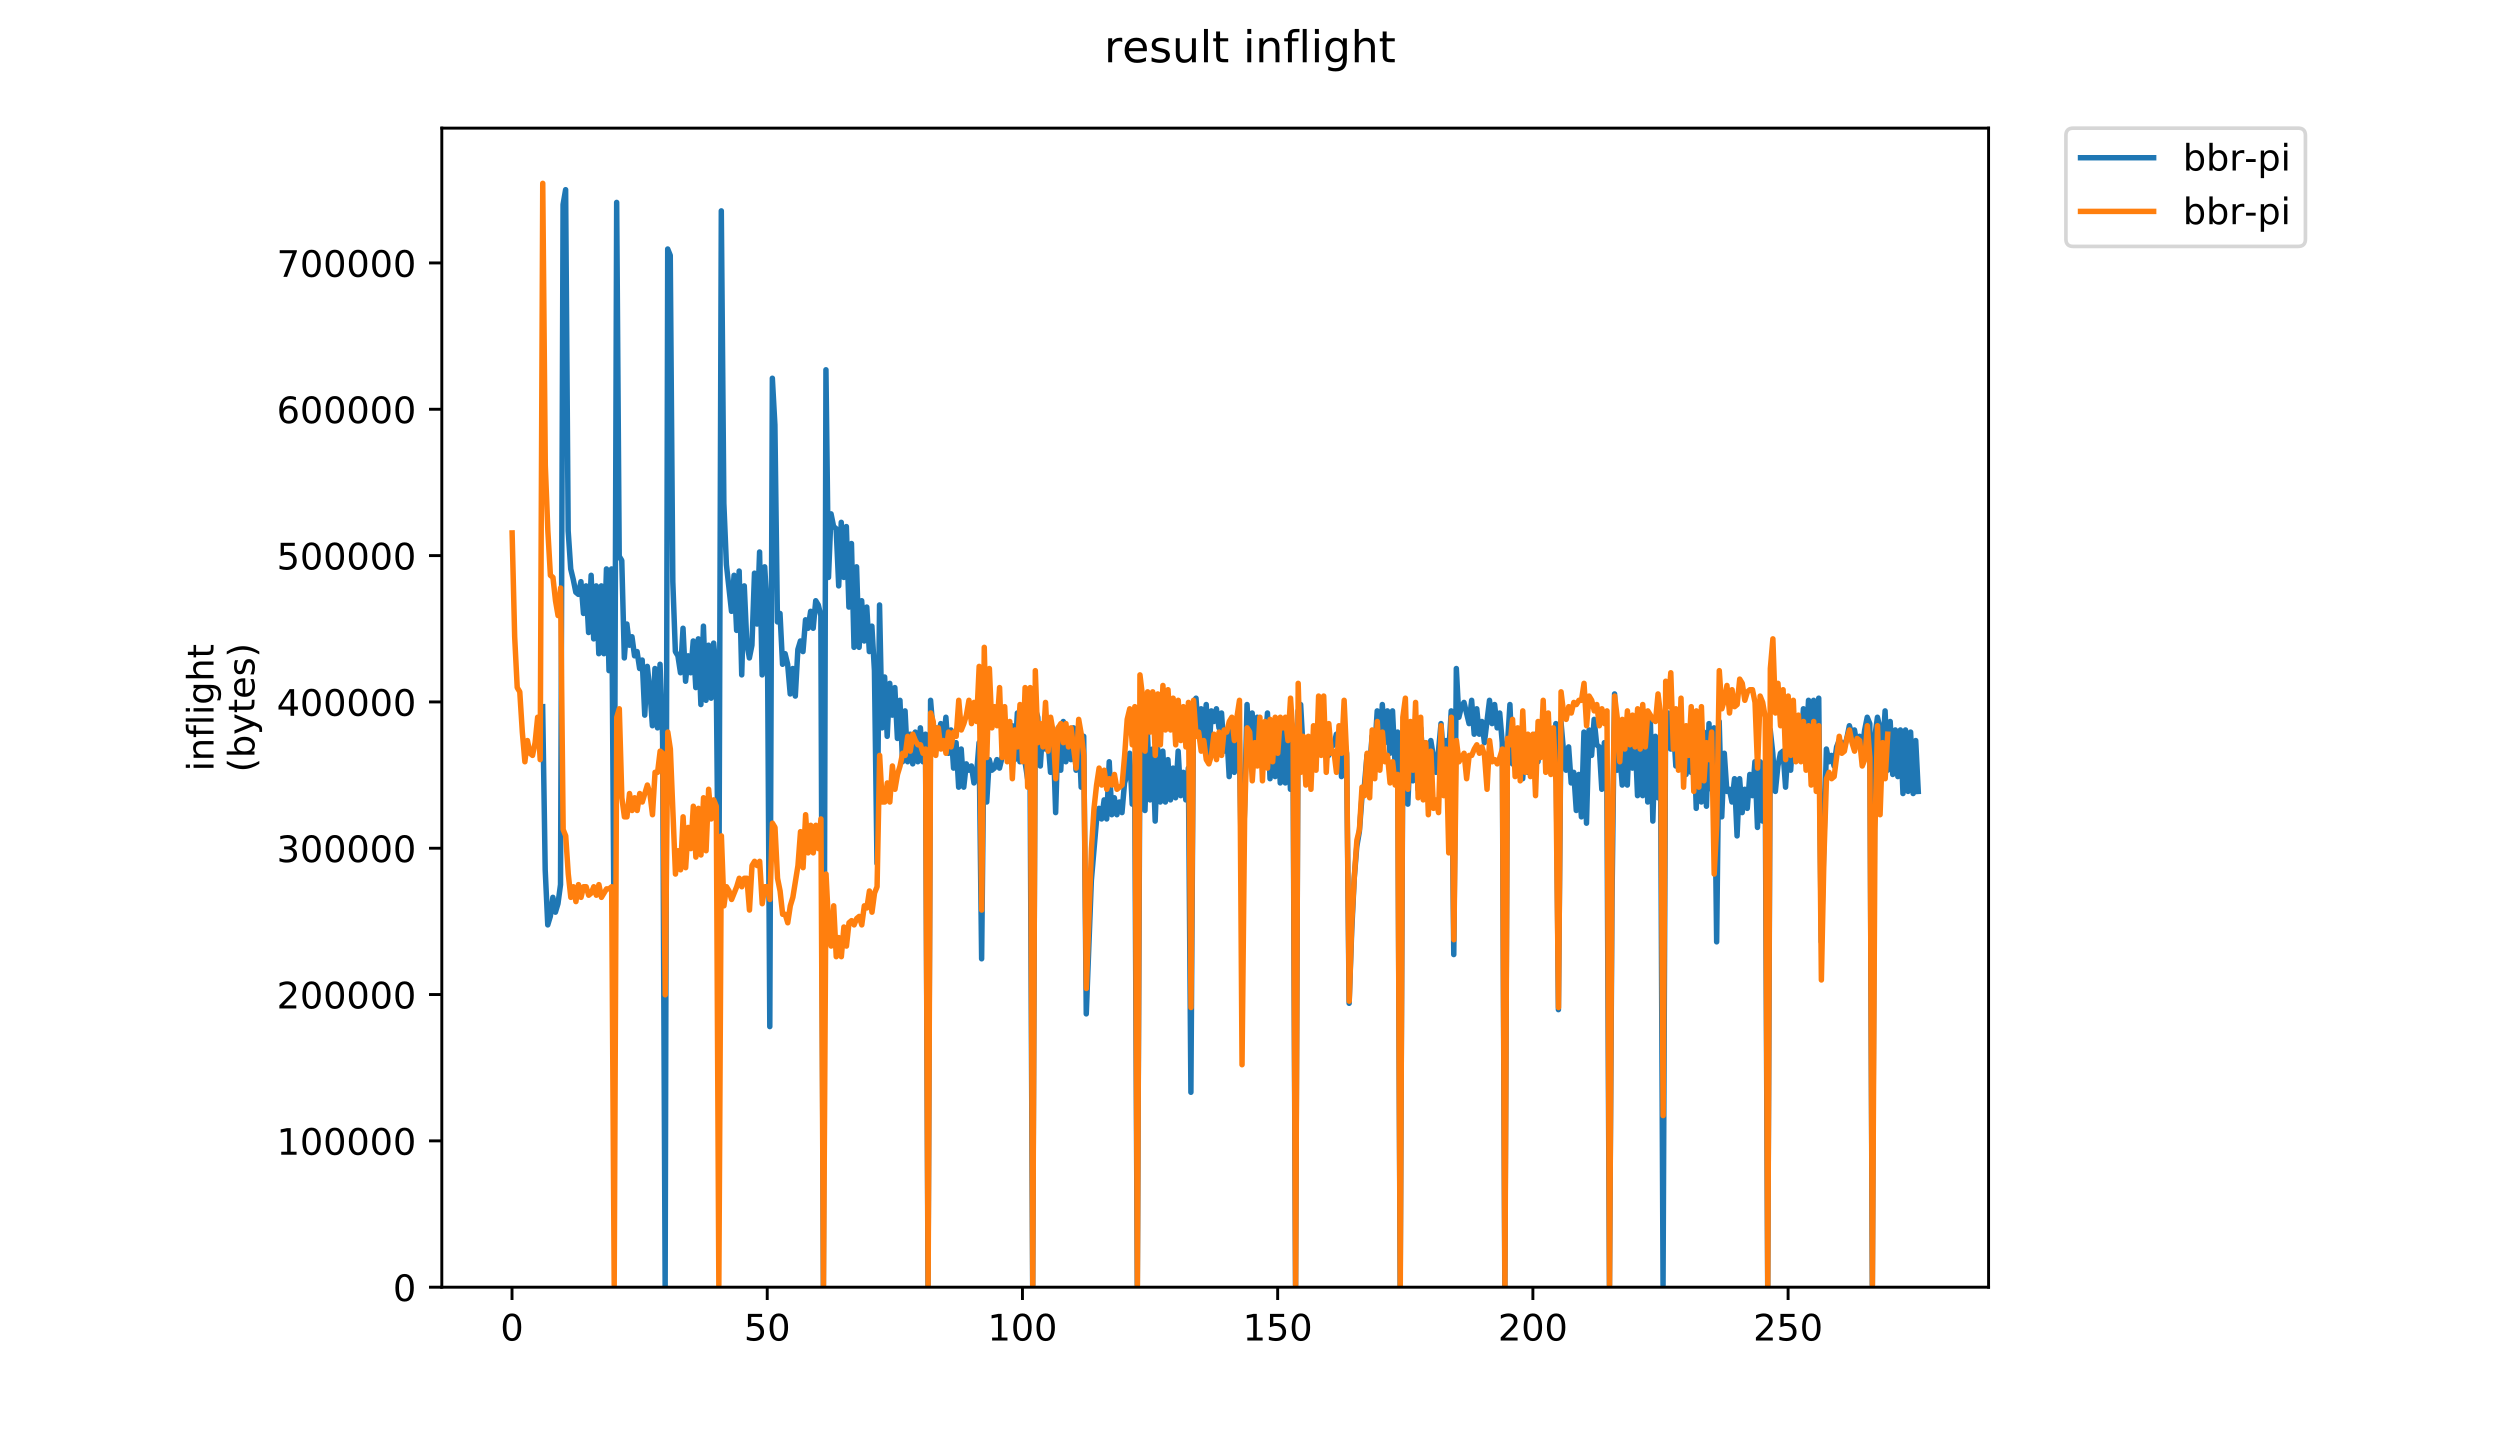 <?xml version="1.0" encoding="utf-8" standalone="no"?>
<!DOCTYPE svg PUBLIC "-//W3C//DTD SVG 1.1//EN"
  "http://www.w3.org/Graphics/SVG/1.1/DTD/svg11.dtd">
<!-- Created with matplotlib (https://matplotlib.org/) -->
<svg height="396pt" version="1.1" viewBox="0 0 684 396" width="684pt" xmlns="http://www.w3.org/2000/svg" xmlns:xlink="http://www.w3.org/1999/xlink">
 <defs>
  <style type="text/css">
*{stroke-linecap:butt;stroke-linejoin:round;}
  </style>
 </defs>
 <g id="figure_1">
  <g id="patch_1">
   <path d="M 0 396 
L 684 396 
L 684 0 
L 0 0 
z
" style="fill:#ffffff;"/>
  </g>
  <g id="axes_1">
   <g id="patch_2">
    <path d="M 120.879 352.174 
L 544.074 352.174 
L 544.074 35.062 
L 120.879 35.062 
z
" style="fill:#ffffff;"/>
   </g>
   <g id="matplotlib.axis_1">
    <g id="xtick_1">
     <g id="line2d_1">
      <defs>
       <path d="M 0 0 
L 0 3.5 
" id="m52112d527f" style="stroke:#000000;stroke-width:0.8;"/>
      </defs>
      <g>
       <use style="stroke:#000000;stroke-width:0.8;" x="140.088" xlink:href="#m52112d527f" y="352.174"/>
      </g>
     </g>
     <g id="text_1">
      <!-- 0 -->
      <defs>
       <path d="M 31.781 66.406 
Q 24.172 66.406 20.328 58.906 
Q 16.5 51.422 16.5 36.375 
Q 16.5 21.391 20.328 13.891 
Q 24.172 6.391 31.781 6.391 
Q 39.453 6.391 43.281 13.891 
Q 47.125 21.391 47.125 36.375 
Q 47.125 51.422 43.281 58.906 
Q 39.453 66.406 31.781 66.406 
z
M 31.781 74.219 
Q 44.047 74.219 50.516 64.516 
Q 56.984 54.828 56.984 36.375 
Q 56.984 17.969 50.516 8.266 
Q 44.047 -1.422 31.781 -1.422 
Q 19.531 -1.422 13.062 8.266 
Q 6.594 17.969 6.594 36.375 
Q 6.594 54.828 13.062 64.516 
Q 19.531 74.219 31.781 74.219 
z
" id="DejaVuSans-48"/>
      </defs>
      <g transform="translate(136.907 366.773)scale(0.1 -0.1)">
       <use xlink:href="#DejaVuSans-48"/>
      </g>
     </g>
    </g>
    <g id="xtick_2">
     <g id="line2d_2">
      <g>
       <use style="stroke:#000000;stroke-width:0.8;" x="209.915" xlink:href="#m52112d527f" y="352.174"/>
      </g>
     </g>
     <g id="text_2">
      <!-- 50 -->
      <defs>
       <path d="M 10.797 72.906 
L 49.516 72.906 
L 49.516 64.594 
L 19.828 64.594 
L 19.828 46.734 
Q 21.969 47.469 24.109 47.828 
Q 26.266 48.188 28.422 48.188 
Q 40.625 48.188 47.75 41.5 
Q 54.891 34.812 54.891 23.391 
Q 54.891 11.625 47.562 5.094 
Q 40.234 -1.422 26.906 -1.422 
Q 22.312 -1.422 17.547 -0.641 
Q 12.797 0.141 7.719 1.703 
L 7.719 11.625 
Q 12.109 9.234 16.797 8.062 
Q 21.484 6.891 26.703 6.891 
Q 35.156 6.891 40.078 11.328 
Q 45.016 15.766 45.016 23.391 
Q 45.016 31 40.078 35.438 
Q 35.156 39.891 26.703 39.891 
Q 22.75 39.891 18.812 39.016 
Q 14.891 38.141 10.797 36.281 
z
" id="DejaVuSans-53"/>
      </defs>
      <g transform="translate(203.553 366.773)scale(0.1 -0.1)">
       <use xlink:href="#DejaVuSans-53"/>
       <use x="63.623" xlink:href="#DejaVuSans-48"/>
      </g>
     </g>
    </g>
    <g id="xtick_3">
     <g id="line2d_3">
      <g>
       <use style="stroke:#000000;stroke-width:0.8;" x="279.743" xlink:href="#m52112d527f" y="352.174"/>
      </g>
     </g>
     <g id="text_3">
      <!-- 100 -->
      <defs>
       <path d="M 12.406 8.297 
L 28.516 8.297 
L 28.516 63.922 
L 10.984 60.406 
L 10.984 69.391 
L 28.422 72.906 
L 38.281 72.906 
L 38.281 8.297 
L 54.391 8.297 
L 54.391 0 
L 12.406 0 
z
" id="DejaVuSans-49"/>
      </defs>
      <g transform="translate(270.199 366.773)scale(0.1 -0.1)">
       <use xlink:href="#DejaVuSans-49"/>
       <use x="63.623" xlink:href="#DejaVuSans-48"/>
       <use x="127.246" xlink:href="#DejaVuSans-48"/>
      </g>
     </g>
    </g>
    <g id="xtick_4">
     <g id="line2d_4">
      <g>
       <use style="stroke:#000000;stroke-width:0.8;" x="349.57" xlink:href="#m52112d527f" y="352.174"/>
      </g>
     </g>
     <g id="text_4">
      <!-- 150 -->
      <g transform="translate(340.026 366.773)scale(0.1 -0.1)">
       <use xlink:href="#DejaVuSans-49"/>
       <use x="63.623" xlink:href="#DejaVuSans-53"/>
       <use x="127.246" xlink:href="#DejaVuSans-48"/>
      </g>
     </g>
    </g>
    <g id="xtick_5">
     <g id="line2d_5">
      <g>
       <use style="stroke:#000000;stroke-width:0.8;" x="419.397" xlink:href="#m52112d527f" y="352.174"/>
      </g>
     </g>
     <g id="text_5">
      <!-- 200 -->
      <defs>
       <path d="M 19.188 8.297 
L 53.609 8.297 
L 53.609 0 
L 7.328 0 
L 7.328 8.297 
Q 12.938 14.109 22.625 23.891 
Q 32.328 33.688 34.812 36.531 
Q 39.547 41.844 41.422 45.531 
Q 43.312 49.219 43.312 52.781 
Q 43.312 58.594 39.234 62.25 
Q 35.156 65.922 28.609 65.922 
Q 23.969 65.922 18.812 64.312 
Q 13.672 62.703 7.812 59.422 
L 7.812 69.391 
Q 13.766 71.781 18.938 73 
Q 24.125 74.219 28.422 74.219 
Q 39.75 74.219 46.484 68.547 
Q 53.219 62.891 53.219 53.422 
Q 53.219 48.922 51.531 44.891 
Q 49.859 40.875 45.406 35.406 
Q 44.188 33.984 37.641 27.219 
Q 31.109 20.453 19.188 8.297 
z
" id="DejaVuSans-50"/>
      </defs>
      <g transform="translate(409.853 366.773)scale(0.1 -0.1)">
       <use xlink:href="#DejaVuSans-50"/>
       <use x="63.623" xlink:href="#DejaVuSans-48"/>
       <use x="127.246" xlink:href="#DejaVuSans-48"/>
      </g>
     </g>
    </g>
    <g id="xtick_6">
     <g id="line2d_6">
      <g>
       <use style="stroke:#000000;stroke-width:0.8;" x="489.224" xlink:href="#m52112d527f" y="352.174"/>
      </g>
     </g>
     <g id="text_6">
      <!-- 250 -->
      <g transform="translate(479.681 366.773)scale(0.1 -0.1)">
       <use xlink:href="#DejaVuSans-50"/>
       <use x="63.623" xlink:href="#DejaVuSans-53"/>
       <use x="127.246" xlink:href="#DejaVuSans-48"/>
      </g>
     </g>
    </g>
   </g>
   <g id="matplotlib.axis_2">
    <g id="ytick_1">
     <g id="line2d_7">
      <defs>
       <path d="M 0 0 
L -3.5 0 
" id="m929100db5c" style="stroke:#000000;stroke-width:0.8;"/>
      </defs>
      <g>
       <use style="stroke:#000000;stroke-width:0.8;" x="120.879" xlink:href="#m929100db5c" y="352.174"/>
      </g>
     </g>
     <g id="text_7">
      <!-- 0 -->
      <g transform="translate(107.516 355.973)scale(0.1 -0.1)">
       <use xlink:href="#DejaVuSans-48"/>
      </g>
     </g>
    </g>
    <g id="ytick_2">
     <g id="line2d_8">
      <g>
       <use style="stroke:#000000;stroke-width:0.8;" x="120.879" xlink:href="#m929100db5c" y="312.141"/>
      </g>
     </g>
     <g id="text_8">
      <!-- 100000 -->
      <g transform="translate(75.704 315.941)scale(0.1 -0.1)">
       <use xlink:href="#DejaVuSans-49"/>
       <use x="63.623" xlink:href="#DejaVuSans-48"/>
       <use x="127.246" xlink:href="#DejaVuSans-48"/>
       <use x="190.869" xlink:href="#DejaVuSans-48"/>
       <use x="254.492" xlink:href="#DejaVuSans-48"/>
       <use x="318.115" xlink:href="#DejaVuSans-48"/>
      </g>
     </g>
    </g>
    <g id="ytick_3">
     <g id="line2d_9">
      <g>
       <use style="stroke:#000000;stroke-width:0.8;" x="120.879" xlink:href="#m929100db5c" y="272.108"/>
      </g>
     </g>
     <g id="text_9">
      <!-- 200000 -->
      <g transform="translate(75.704 275.908)scale(0.1 -0.1)">
       <use xlink:href="#DejaVuSans-50"/>
       <use x="63.623" xlink:href="#DejaVuSans-48"/>
       <use x="127.246" xlink:href="#DejaVuSans-48"/>
       <use x="190.869" xlink:href="#DejaVuSans-48"/>
       <use x="254.492" xlink:href="#DejaVuSans-48"/>
       <use x="318.115" xlink:href="#DejaVuSans-48"/>
      </g>
     </g>
    </g>
    <g id="ytick_4">
     <g id="line2d_10">
      <g>
       <use style="stroke:#000000;stroke-width:0.8;" x="120.879" xlink:href="#m929100db5c" y="232.076"/>
      </g>
     </g>
     <g id="text_10">
      <!-- 300000 -->
      <defs>
       <path d="M 40.578 39.312 
Q 47.656 37.797 51.625 33 
Q 55.609 28.219 55.609 21.188 
Q 55.609 10.406 48.188 4.484 
Q 40.766 -1.422 27.094 -1.422 
Q 22.516 -1.422 17.656 -0.516 
Q 12.797 0.391 7.625 2.203 
L 7.625 11.719 
Q 11.719 9.328 16.594 8.109 
Q 21.484 6.891 26.812 6.891 
Q 36.078 6.891 40.938 10.547 
Q 45.797 14.203 45.797 21.188 
Q 45.797 27.641 41.281 31.266 
Q 36.766 34.906 28.719 34.906 
L 20.219 34.906 
L 20.219 43.016 
L 29.109 43.016 
Q 36.375 43.016 40.234 45.922 
Q 44.094 48.828 44.094 54.297 
Q 44.094 59.906 40.109 62.906 
Q 36.141 65.922 28.719 65.922 
Q 24.656 65.922 20.016 65.031 
Q 15.375 64.156 9.812 62.312 
L 9.812 71.094 
Q 15.438 72.656 20.344 73.438 
Q 25.25 74.219 29.594 74.219 
Q 40.828 74.219 47.359 69.109 
Q 53.906 64.016 53.906 55.328 
Q 53.906 49.266 50.438 45.094 
Q 46.969 40.922 40.578 39.312 
z
" id="DejaVuSans-51"/>
      </defs>
      <g transform="translate(75.704 235.875)scale(0.1 -0.1)">
       <use xlink:href="#DejaVuSans-51"/>
       <use x="63.623" xlink:href="#DejaVuSans-48"/>
       <use x="127.246" xlink:href="#DejaVuSans-48"/>
       <use x="190.869" xlink:href="#DejaVuSans-48"/>
       <use x="254.492" xlink:href="#DejaVuSans-48"/>
       <use x="318.115" xlink:href="#DejaVuSans-48"/>
      </g>
     </g>
    </g>
    <g id="ytick_5">
     <g id="line2d_11">
      <g>
       <use style="stroke:#000000;stroke-width:0.8;" x="120.879" xlink:href="#m929100db5c" y="192.043"/>
      </g>
     </g>
     <g id="text_11">
      <!-- 400000 -->
      <defs>
       <path d="M 37.797 64.312 
L 12.891 25.391 
L 37.797 25.391 
z
M 35.203 72.906 
L 47.609 72.906 
L 47.609 25.391 
L 58.016 25.391 
L 58.016 17.188 
L 47.609 17.188 
L 47.609 0 
L 37.797 0 
L 37.797 17.188 
L 4.891 17.188 
L 4.891 26.703 
z
" id="DejaVuSans-52"/>
      </defs>
      <g transform="translate(75.704 195.842)scale(0.1 -0.1)">
       <use xlink:href="#DejaVuSans-52"/>
       <use x="63.623" xlink:href="#DejaVuSans-48"/>
       <use x="127.246" xlink:href="#DejaVuSans-48"/>
       <use x="190.869" xlink:href="#DejaVuSans-48"/>
       <use x="254.492" xlink:href="#DejaVuSans-48"/>
       <use x="318.115" xlink:href="#DejaVuSans-48"/>
      </g>
     </g>
    </g>
    <g id="ytick_6">
     <g id="line2d_12">
      <g>
       <use style="stroke:#000000;stroke-width:0.8;" x="120.879" xlink:href="#m929100db5c" y="152.01"/>
      </g>
     </g>
     <g id="text_12">
      <!-- 500000 -->
      <g transform="translate(75.704 155.809)scale(0.1 -0.1)">
       <use xlink:href="#DejaVuSans-53"/>
       <use x="63.623" xlink:href="#DejaVuSans-48"/>
       <use x="127.246" xlink:href="#DejaVuSans-48"/>
       <use x="190.869" xlink:href="#DejaVuSans-48"/>
       <use x="254.492" xlink:href="#DejaVuSans-48"/>
       <use x="318.115" xlink:href="#DejaVuSans-48"/>
      </g>
     </g>
    </g>
    <g id="ytick_7">
     <g id="line2d_13">
      <g>
       <use style="stroke:#000000;stroke-width:0.8;" x="120.879" xlink:href="#m929100db5c" y="111.977"/>
      </g>
     </g>
     <g id="text_13">
      <!-- 600000 -->
      <defs>
       <path d="M 33.016 40.375 
Q 26.375 40.375 22.484 35.828 
Q 18.609 31.297 18.609 23.391 
Q 18.609 15.531 22.484 10.953 
Q 26.375 6.391 33.016 6.391 
Q 39.656 6.391 43.531 10.953 
Q 47.406 15.531 47.406 23.391 
Q 47.406 31.297 43.531 35.828 
Q 39.656 40.375 33.016 40.375 
z
M 52.594 71.297 
L 52.594 62.312 
Q 48.875 64.062 45.094 64.984 
Q 41.312 65.922 37.594 65.922 
Q 27.828 65.922 22.672 59.328 
Q 17.531 52.734 16.797 39.406 
Q 19.672 43.656 24.016 45.922 
Q 28.375 48.188 33.594 48.188 
Q 44.578 48.188 50.953 41.516 
Q 57.328 34.859 57.328 23.391 
Q 57.328 12.156 50.688 5.359 
Q 44.047 -1.422 33.016 -1.422 
Q 20.359 -1.422 13.672 8.266 
Q 6.984 17.969 6.984 36.375 
Q 6.984 53.656 15.188 63.938 
Q 23.391 74.219 37.203 74.219 
Q 40.922 74.219 44.703 73.484 
Q 48.484 72.75 52.594 71.297 
z
" id="DejaVuSans-54"/>
      </defs>
      <g transform="translate(75.704 115.776)scale(0.1 -0.1)">
       <use xlink:href="#DejaVuSans-54"/>
       <use x="63.623" xlink:href="#DejaVuSans-48"/>
       <use x="127.246" xlink:href="#DejaVuSans-48"/>
       <use x="190.869" xlink:href="#DejaVuSans-48"/>
       <use x="254.492" xlink:href="#DejaVuSans-48"/>
       <use x="318.115" xlink:href="#DejaVuSans-48"/>
      </g>
     </g>
    </g>
    <g id="ytick_8">
     <g id="line2d_14">
      <g>
       <use style="stroke:#000000;stroke-width:0.8;" x="120.879" xlink:href="#m929100db5c" y="71.944"/>
      </g>
     </g>
     <g id="text_14">
      <!-- 700000 -->
      <defs>
       <path d="M 8.203 72.906 
L 55.078 72.906 
L 55.078 68.703 
L 28.609 0 
L 18.312 0 
L 43.219 64.594 
L 8.203 64.594 
z
" id="DejaVuSans-55"/>
      </defs>
      <g transform="translate(75.704 75.743)scale(0.1 -0.1)">
       <use xlink:href="#DejaVuSans-55"/>
       <use x="63.623" xlink:href="#DejaVuSans-48"/>
       <use x="127.246" xlink:href="#DejaVuSans-48"/>
       <use x="190.869" xlink:href="#DejaVuSans-48"/>
       <use x="254.492" xlink:href="#DejaVuSans-48"/>
       <use x="318.115" xlink:href="#DejaVuSans-48"/>
      </g>
     </g>
    </g>
    <g id="text_15">
     <!-- inflight -->
     <defs>
      <path d="M 9.422 54.688 
L 18.406 54.688 
L 18.406 0 
L 9.422 0 
z
M 9.422 75.984 
L 18.406 75.984 
L 18.406 64.594 
L 9.422 64.594 
z
" id="DejaVuSans-105"/>
      <path d="M 54.891 33.016 
L 54.891 0 
L 45.906 0 
L 45.906 32.719 
Q 45.906 40.484 42.875 44.328 
Q 39.844 48.188 33.797 48.188 
Q 26.516 48.188 22.312 43.547 
Q 18.109 38.922 18.109 30.906 
L 18.109 0 
L 9.078 0 
L 9.078 54.688 
L 18.109 54.688 
L 18.109 46.188 
Q 21.344 51.125 25.703 53.562 
Q 30.078 56 35.797 56 
Q 45.219 56 50.047 50.172 
Q 54.891 44.344 54.891 33.016 
z
" id="DejaVuSans-110"/>
      <path d="M 37.109 75.984 
L 37.109 68.5 
L 28.516 68.5 
Q 23.688 68.5 21.797 66.547 
Q 19.922 64.594 19.922 59.516 
L 19.922 54.688 
L 34.719 54.688 
L 34.719 47.703 
L 19.922 47.703 
L 19.922 0 
L 10.891 0 
L 10.891 47.703 
L 2.297 47.703 
L 2.297 54.688 
L 10.891 54.688 
L 10.891 58.5 
Q 10.891 67.625 15.141 71.797 
Q 19.391 75.984 28.609 75.984 
z
" id="DejaVuSans-102"/>
      <path d="M 9.422 75.984 
L 18.406 75.984 
L 18.406 0 
L 9.422 0 
z
" id="DejaVuSans-108"/>
      <path d="M 45.406 27.984 
Q 45.406 37.75 41.375 43.109 
Q 37.359 48.484 30.078 48.484 
Q 22.859 48.484 18.828 43.109 
Q 14.797 37.75 14.797 27.984 
Q 14.797 18.266 18.828 12.891 
Q 22.859 7.516 30.078 7.516 
Q 37.359 7.516 41.375 12.891 
Q 45.406 18.266 45.406 27.984 
z
M 54.391 6.781 
Q 54.391 -7.172 48.188 -13.984 
Q 42 -20.797 29.203 -20.797 
Q 24.469 -20.797 20.266 -20.094 
Q 16.062 -19.391 12.109 -17.922 
L 12.109 -9.188 
Q 16.062 -11.328 19.922 -12.344 
Q 23.781 -13.375 27.781 -13.375 
Q 36.625 -13.375 41.016 -8.766 
Q 45.406 -4.156 45.406 5.172 
L 45.406 9.625 
Q 42.625 4.781 38.281 2.391 
Q 33.938 0 27.875 0 
Q 17.828 0 11.672 7.656 
Q 5.516 15.328 5.516 27.984 
Q 5.516 40.672 11.672 48.328 
Q 17.828 56 27.875 56 
Q 33.938 56 38.281 53.609 
Q 42.625 51.219 45.406 46.391 
L 45.406 54.688 
L 54.391 54.688 
z
" id="DejaVuSans-103"/>
      <path d="M 54.891 33.016 
L 54.891 0 
L 45.906 0 
L 45.906 32.719 
Q 45.906 40.484 42.875 44.328 
Q 39.844 48.188 33.797 48.188 
Q 26.516 48.188 22.312 43.547 
Q 18.109 38.922 18.109 30.906 
L 18.109 0 
L 9.078 0 
L 9.078 75.984 
L 18.109 75.984 
L 18.109 46.188 
Q 21.344 51.125 25.703 53.562 
Q 30.078 56 35.797 56 
Q 45.219 56 50.047 50.172 
Q 54.891 44.344 54.891 33.016 
z
" id="DejaVuSans-104"/>
      <path d="M 18.312 70.219 
L 18.312 54.688 
L 36.812 54.688 
L 36.812 47.703 
L 18.312 47.703 
L 18.312 18.016 
Q 18.312 11.328 20.141 9.422 
Q 21.969 7.516 27.594 7.516 
L 36.812 7.516 
L 36.812 0 
L 27.594 0 
Q 17.188 0 13.234 3.875 
Q 9.281 7.766 9.281 18.016 
L 9.281 47.703 
L 2.688 47.703 
L 2.688 54.688 
L 9.281 54.688 
L 9.281 70.219 
z
" id="DejaVuSans-116"/>
     </defs>
     <g transform="translate(58.426 211.018)rotate(-90)scale(0.1 -0.1)">
      <use xlink:href="#DejaVuSans-105"/>
      <use x="27.783" xlink:href="#DejaVuSans-110"/>
      <use x="91.162" xlink:href="#DejaVuSans-102"/>
      <use x="126.367" xlink:href="#DejaVuSans-108"/>
      <use x="154.15" xlink:href="#DejaVuSans-105"/>
      <use x="181.934" xlink:href="#DejaVuSans-103"/>
      <use x="245.41" xlink:href="#DejaVuSans-104"/>
      <use x="308.789" xlink:href="#DejaVuSans-116"/>
     </g>
     <!-- (bytes) -->
     <defs>
      <path d="M 31 75.875 
Q 24.469 64.656 21.281 53.656 
Q 18.109 42.672 18.109 31.391 
Q 18.109 20.125 21.312 9.062 
Q 24.516 -2 31 -13.188 
L 23.188 -13.188 
Q 15.875 -1.703 12.234 9.375 
Q 8.594 20.453 8.594 31.391 
Q 8.594 42.281 12.203 53.312 
Q 15.828 64.359 23.188 75.875 
z
" id="DejaVuSans-40"/>
      <path d="M 48.688 27.297 
Q 48.688 37.203 44.609 42.844 
Q 40.531 48.484 33.406 48.484 
Q 26.266 48.484 22.188 42.844 
Q 18.109 37.203 18.109 27.297 
Q 18.109 17.391 22.188 11.75 
Q 26.266 6.109 33.406 6.109 
Q 40.531 6.109 44.609 11.75 
Q 48.688 17.391 48.688 27.297 
z
M 18.109 46.391 
Q 20.953 51.266 25.266 53.625 
Q 29.594 56 35.594 56 
Q 45.562 56 51.781 48.094 
Q 58.016 40.188 58.016 27.297 
Q 58.016 14.406 51.781 6.484 
Q 45.562 -1.422 35.594 -1.422 
Q 29.594 -1.422 25.266 0.953 
Q 20.953 3.328 18.109 8.203 
L 18.109 0 
L 9.078 0 
L 9.078 75.984 
L 18.109 75.984 
z
" id="DejaVuSans-98"/>
      <path d="M 32.172 -5.078 
Q 28.375 -14.844 24.75 -17.812 
Q 21.141 -20.797 15.094 -20.797 
L 7.906 -20.797 
L 7.906 -13.281 
L 13.188 -13.281 
Q 16.891 -13.281 18.938 -11.516 
Q 21 -9.766 23.484 -3.219 
L 25.094 0.875 
L 2.984 54.688 
L 12.5 54.688 
L 29.594 11.922 
L 46.688 54.688 
L 56.203 54.688 
z
" id="DejaVuSans-121"/>
      <path d="M 56.203 29.594 
L 56.203 25.203 
L 14.891 25.203 
Q 15.484 15.922 20.484 11.062 
Q 25.484 6.203 34.422 6.203 
Q 39.594 6.203 44.453 7.469 
Q 49.312 8.734 54.109 11.281 
L 54.109 2.781 
Q 49.266 0.734 44.188 -0.344 
Q 39.109 -1.422 33.891 -1.422 
Q 20.797 -1.422 13.156 6.188 
Q 5.516 13.812 5.516 26.812 
Q 5.516 40.234 12.766 48.109 
Q 20.016 56 32.328 56 
Q 43.359 56 49.781 48.891 
Q 56.203 41.797 56.203 29.594 
z
M 47.219 32.234 
Q 47.125 39.594 43.094 43.984 
Q 39.062 48.391 32.422 48.391 
Q 24.906 48.391 20.391 44.141 
Q 15.875 39.891 15.188 32.172 
z
" id="DejaVuSans-101"/>
      <path d="M 44.281 53.078 
L 44.281 44.578 
Q 40.484 46.531 36.375 47.5 
Q 32.281 48.484 27.875 48.484 
Q 21.188 48.484 17.844 46.438 
Q 14.5 44.391 14.5 40.281 
Q 14.5 37.156 16.891 35.375 
Q 19.281 33.594 26.516 31.984 
L 29.594 31.297 
Q 39.156 29.25 43.188 25.516 
Q 47.219 21.781 47.219 15.094 
Q 47.219 7.469 41.188 3.016 
Q 35.156 -1.422 24.609 -1.422 
Q 20.219 -1.422 15.453 -0.562 
Q 10.688 0.297 5.422 2 
L 5.422 11.281 
Q 10.406 8.688 15.234 7.391 
Q 20.062 6.109 24.812 6.109 
Q 31.156 6.109 34.562 8.281 
Q 37.984 10.453 37.984 14.406 
Q 37.984 18.062 35.516 20.016 
Q 33.062 21.969 24.703 23.781 
L 21.578 24.516 
Q 13.234 26.266 9.516 29.906 
Q 5.812 33.547 5.812 39.891 
Q 5.812 47.609 11.281 51.797 
Q 16.75 56 26.812 56 
Q 31.781 56 36.172 55.266 
Q 40.578 54.547 44.281 53.078 
z
" id="DejaVuSans-115"/>
      <path d="M 8.016 75.875 
L 15.828 75.875 
Q 23.141 64.359 26.781 53.312 
Q 30.422 42.281 30.422 31.391 
Q 30.422 20.453 26.781 9.375 
Q 23.141 -1.703 15.828 -13.188 
L 8.016 -13.188 
Q 14.5 -2 17.703 9.062 
Q 20.906 20.125 20.906 31.391 
Q 20.906 42.672 17.703 53.656 
Q 14.5 64.656 8.016 75.875 
z
" id="DejaVuSans-41"/>
     </defs>
     <g transform="translate(69.624 211.295)rotate(-90)scale(0.1 -0.1)">
      <use xlink:href="#DejaVuSans-40"/>
      <use x="39.014" xlink:href="#DejaVuSans-98"/>
      <use x="102.49" xlink:href="#DejaVuSans-121"/>
      <use x="161.67" xlink:href="#DejaVuSans-116"/>
      <use x="200.879" xlink:href="#DejaVuSans-101"/>
      <use x="262.402" xlink:href="#DejaVuSans-115"/>
      <use x="314.502" xlink:href="#DejaVuSans-41"/>
     </g>
    </g>
   </g>
   <g id="line2d_15">
    <path clip-path="url(#p9728fe2ee2)" d="M 148.469 193.343 
L 149.167 237.978 
L 149.865 253.05 
L 150.564 250.731 
L 151.262 245.514 
L 151.96 249.572 
L 152.659 247.253 
L 153.357 242.036 
L 154.055 55.96 
L 154.753 51.902 
L 155.452 145.23 
L 156.15 155.664 
L 156.848 158.562 
L 157.546 162.04 
L 158.245 162.62 
L 158.943 159.142 
L 159.641 167.837 
L 160.34 160.301 
L 161.038 173.054 
L 161.736 157.403 
L 162.434 174.793 
L 163.133 160.301 
L 163.831 178.851 
L 164.529 160.301 
L 165.227 178.851 
L 165.926 155.664 
L 166.624 183.488 
L 167.322 155.664 
L 168.021 258.267 
L 168.719 55.38 
L 169.417 152.186 
L 170.115 153.345 
L 170.814 180.01 
L 171.512 170.736 
L 172.21 176.532 
L 172.908 174.214 
L 173.607 179.431 
L 174.305 178.271 
L 175.003 182.909 
L 175.702 180.59 
L 176.4 195.662 
L 177.098 182.329 
L 177.796 188.706 
L 178.495 198.56 
L 179.193 182.909 
L 179.891 199.14 
L 180.589 181.749 
L 181.288 201.458 
L 181.986 352.174 
L 182.684 68.133 
L 183.383 69.872 
L 184.081 159.142 
L 184.779 178.271 
L 185.477 179.431 
L 186.176 184.068 
L 186.874 171.895 
L 187.572 186.387 
L 188.27 179.431 
L 188.969 184.068 
L 189.667 175.373 
L 190.365 188.126 
L 191.063 174.793 
L 191.762 192.763 
L 192.46 171.315 
L 193.158 191.604 
L 193.857 176.532 
L 194.555 191.024 
L 195.253 175.953 
L 195.951 183.488 
L 196.65 259.426 
L 197.348 57.699 
L 198.046 137.694 
L 198.744 154.505 
L 200.141 167.258 
L 200.839 157.403 
L 201.538 172.475 
L 202.236 156.244 
L 202.934 184.648 
L 203.632 160.301 
L 204.331 175.953 
L 205.029 180.01 
L 205.727 176.532 
L 206.425 156.823 
L 207.124 170.736 
L 207.822 151.027 
L 208.52 184.648 
L 209.219 155.084 
L 209.917 166.678 
L 210.615 280.874 
L 211.313 103.493 
L 212.012 116.246 
L 212.71 170.156 
L 213.408 167.837 
L 214.106 181.749 
L 214.805 178.851 
L 215.503 181.749 
L 216.201 189.865 
L 216.9 182.909 
L 217.598 190.445 
L 218.296 177.692 
L 218.994 175.373 
L 219.693 178.271 
L 220.391 169.576 
L 221.089 171.895 
L 221.787 167.258 
L 222.486 171.895 
L 223.184 164.359 
L 223.882 165.519 
L 224.581 168.417 
L 225.279 352.174 
L 225.977 101.175 
L 226.675 157.983 
L 227.374 140.592 
L 228.072 144.071 
L 228.77 144.65 
L 229.468 160.301 
L 230.167 142.911 
L 230.865 157.983 
L 231.563 144.071 
L 232.262 166.098 
L 232.96 148.708 
L 233.658 177.112 
L 234.356 155.084 
L 235.055 177.112 
L 235.753 164.359 
L 236.451 175.373 
L 237.149 166.098 
L 237.848 178.271 
L 238.546 171.315 
L 239.244 183.488 
L 239.943 236.239 
L 240.641 165.519 
L 241.339 199.14 
L 242.037 185.228 
L 242.736 201.458 
L 243.434 186.967 
L 244.132 195.662 
L 244.83 188.126 
L 245.529 202.038 
L 246.227 191.604 
L 246.925 208.415 
L 247.624 194.502 
L 248.322 208.415 
L 249.02 200.879 
L 249.718 208.994 
L 250.417 200.299 
L 251.115 208.415 
L 251.813 199.14 
L 252.511 208.415 
L 253.21 200.879 
L 253.908 351.594 
L 254.606 191.604 
L 255.305 200.299 
L 256.003 199.14 
L 256.701 200.879 
L 257.399 197.98 
L 258.098 203.197 
L 258.796 196.241 
L 259.494 206.096 
L 260.192 199.719 
L 260.891 210.154 
L 261.589 203.197 
L 262.287 215.371 
L 262.986 204.937 
L 263.684 215.371 
L 264.382 208.994 
L 265.08 210.733 
L 265.779 209.574 
L 266.477 214.211 
L 267.175 211.893 
L 267.873 203.197 
L 268.572 262.324 
L 269.27 196.241 
L 269.968 219.428 
L 270.667 207.835 
L 271.365 210.733 
L 272.063 210.154 
L 272.761 207.835 
L 273.46 210.154 
L 274.158 207.255 
L 274.856 204.937 
L 275.554 200.879 
L 276.253 207.255 
L 276.951 198.56 
L 277.649 207.835 
L 278.348 195.082 
L 279.046 208.415 
L 279.744 197.401 
L 280.442 208.415 
L 281.141 213.052 
L 281.839 213.052 
L 282.537 351.594 
L 283.235 193.923 
L 283.934 196.241 
L 284.632 209.574 
L 285.33 198.56 
L 286.029 204.937 
L 286.727 202.618 
L 287.425 211.313 
L 288.123 200.879 
L 288.822 222.327 
L 289.52 199.14 
L 290.218 210.733 
L 290.916 197.401 
L 291.615 208.415 
L 292.313 202.038 
L 293.011 207.835 
L 293.71 199.14 
L 294.408 210.733 
L 295.106 198.56 
L 295.804 215.371 
L 296.503 201.458 
L 297.201 277.396 
L 298.597 240.876 
L 299.994 224.645 
L 300.692 221.167 
L 301.391 224.066 
L 302.089 218.849 
L 302.787 224.066 
L 303.485 208.415 
L 304.184 222.906 
L 304.882 218.269 
L 305.58 222.906 
L 306.278 219.428 
L 306.977 222.327 
L 307.675 214.211 
L 308.373 211.893 
L 309.072 206.096 
L 309.77 220.008 
L 310.468 215.95 
L 311.166 351.594 
L 311.865 207.255 
L 312.563 189.865 
L 313.261 221.747 
L 313.959 200.879 
L 314.658 218.849 
L 315.356 204.937 
L 316.054 224.645 
L 316.753 204.937 
L 317.451 219.428 
L 318.149 205.516 
L 318.847 219.428 
L 319.546 207.835 
L 320.244 218.849 
L 320.942 210.154 
L 321.64 218.269 
L 322.339 205.516 
L 323.037 217.689 
L 323.735 211.313 
L 324.434 218.849 
L 325.132 210.154 
L 325.83 298.844 
L 326.528 192.184 
L 327.227 191.024 
L 327.925 200.879 
L 328.623 193.923 
L 329.321 202.038 
L 330.02 192.763 
L 330.718 207.255 
L 331.416 194.502 
L 332.115 197.401 
L 332.813 193.923 
L 333.511 199.14 
L 334.209 195.082 
L 334.908 205.516 
L 335.606 199.719 
L 336.304 212.472 
L 337.002 197.401 
L 337.701 211.313 
L 338.399 199.719 
L 339.097 202.618 
L 339.796 246.673 
L 340.494 221.747 
L 341.192 192.763 
L 341.89 206.096 
L 342.589 195.082 
L 343.287 204.357 
L 343.985 196.241 
L 344.683 207.255 
L 345.382 200.299 
L 346.08 204.357 
L 346.778 195.082 
L 347.477 213.052 
L 348.175 198.56 
L 348.873 212.472 
L 349.571 196.821 
L 350.27 214.211 
L 350.968 200.299 
L 351.666 214.211 
L 352.364 199.14 
L 353.063 215.95 
L 353.761 202.618 
L 354.459 351.594 
L 355.158 194.502 
L 355.856 192.763 
L 356.554 205.516 
L 357.252 204.357 
L 357.951 206.096 
L 358.649 202.038 
L 359.347 201.458 
L 360.045 201.458 
L 360.744 200.879 
L 361.442 204.357 
L 362.14 202.038 
L 362.839 206.096 
L 363.537 206.676 
L 364.235 204.357 
L 364.933 203.777 
L 365.632 200.879 
L 366.33 202.038 
L 367.028 212.472 
L 367.726 202.038 
L 368.425 206.096 
L 369.123 274.498 
L 369.821 254.789 
L 370.52 240.297 
L 371.218 231.602 
L 371.916 227.544 
L 372.614 218.269 
L 373.313 214.791 
L 374.011 206.676 
L 374.709 210.154 
L 375.407 201.458 
L 376.106 205.516 
L 376.804 194.502 
L 377.502 207.255 
L 378.201 192.763 
L 378.899 203.197 
L 379.597 194.502 
L 380.295 206.096 
L 380.994 194.502 
L 381.692 208.994 
L 382.39 200.299 
L 383.088 351.594 
L 383.787 208.415 
L 384.485 197.401 
L 385.183 220.008 
L 385.882 203.777 
L 386.58 213.632 
L 387.278 199.14 
L 387.976 215.95 
L 388.675 199.14 
L 389.373 208.415 
L 390.071 203.197 
L 390.769 211.313 
L 391.468 202.618 
L 392.864 211.313 
L 393.563 205.516 
L 394.261 197.98 
L 394.959 207.255 
L 395.657 202.618 
L 396.356 206.096 
L 397.054 194.502 
L 397.752 261.165 
L 398.45 182.909 
L 399.149 196.241 
L 399.847 193.343 
L 400.545 192.184 
L 401.942 197.98 
L 402.64 191.604 
L 403.338 200.879 
L 404.037 193.923 
L 404.735 200.879 
L 405.433 197.401 
L 406.131 203.197 
L 407.528 191.604 
L 408.226 197.98 
L 408.925 192.763 
L 409.623 199.14 
L 410.321 195.082 
L 411.019 203.197 
L 411.718 351.594 
L 412.416 204.357 
L 413.114 192.763 
L 413.812 208.994 
L 414.511 203.777 
L 415.209 209.574 
L 416.606 213.052 
L 417.304 203.197 
L 418.002 211.313 
L 418.7 203.197 
L 419.399 208.415 
L 420.097 200.879 
L 420.795 208.415 
L 421.493 200.879 
L 422.192 198.56 
L 422.89 200.879 
L 423.588 210.154 
L 424.287 201.458 
L 424.985 208.994 
L 425.683 197.98 
L 426.381 276.237 
L 427.08 197.401 
L 427.778 205.516 
L 428.476 210.733 
L 429.174 204.357 
L 429.873 214.211 
L 430.571 211.313 
L 431.269 221.747 
L 431.968 211.893 
L 432.666 223.486 
L 433.364 200.299 
L 434.062 225.225 
L 434.761 199.719 
L 435.459 206.676 
L 436.157 196.821 
L 436.855 203.777 
L 437.554 204.357 
L 438.252 215.95 
L 438.95 203.197 
L 439.649 216.53 
L 440.347 351.594 
L 441.045 246.093 
L 441.743 189.865 
L 442.442 210.733 
L 443.14 205.516 
L 443.838 214.791 
L 444.536 198.56 
L 445.235 214.791 
L 445.933 197.98 
L 446.631 210.154 
L 447.33 200.879 
L 448.028 217.689 
L 448.726 200.299 
L 449.424 217.689 
L 450.123 199.719 
L 450.821 219.428 
L 451.519 196.241 
L 452.217 224.645 
L 452.916 201.458 
L 453.614 218.269 
L 454.312 206.096 
L 455.011 351.594 
L 455.709 196.241 
L 456.407 195.082 
L 457.105 204.937 
L 457.804 197.98 
L 458.502 209.574 
L 459.2 201.458 
L 459.898 208.994 
L 460.597 201.458 
L 461.295 211.893 
L 461.993 203.777 
L 462.692 211.313 
L 463.39 199.14 
L 464.088 221.167 
L 464.786 199.719 
L 465.485 219.428 
L 466.183 200.299 
L 466.881 220.588 
L 467.579 197.98 
L 468.278 215.95 
L 468.976 199.14 
L 469.674 257.687 
L 470.373 197.401 
L 471.071 223.486 
L 471.769 206.096 
L 472.467 216.53 
L 473.166 215.95 
L 473.864 219.428 
L 474.562 213.052 
L 475.26 228.703 
L 475.959 213.052 
L 476.657 222.327 
L 477.355 215.95 
L 478.053 221.167 
L 478.752 211.893 
L 479.45 217.689 
L 480.148 208.415 
L 480.847 226.385 
L 481.545 208.415 
L 482.243 224.645 
L 482.941 208.415 
L 483.64 352.174 
L 484.338 199.719 
L 485.036 206.096 
L 485.734 216.53 
L 486.433 209.574 
L 487.131 206.096 
L 487.829 205.516 
L 488.528 215.371 
L 489.226 203.777 
L 489.924 210.733 
L 490.622 200.299 
L 491.321 204.357 
L 492.019 197.98 
L 492.717 203.777 
L 493.415 193.923 
L 494.114 204.357 
L 494.812 191.604 
L 495.51 206.096 
L 496.209 191.604 
L 496.907 204.357 
L 497.605 191.024 
L 498.303 257.687 
L 499.7 204.937 
L 500.398 208.415 
L 501.096 206.676 
L 501.795 209.574 
L 502.493 204.357 
L 503.191 202.618 
L 503.89 203.197 
L 504.588 204.357 
L 505.286 202.038 
L 505.984 198.56 
L 506.683 200.879 
L 507.381 199.719 
L 508.079 203.777 
L 508.777 201.458 
L 509.476 204.937 
L 510.174 199.719 
L 510.872 196.241 
L 511.571 197.98 
L 512.269 351.594 
L 512.967 201.458 
L 513.665 196.241 
L 514.364 199.14 
L 515.062 206.096 
L 515.76 194.502 
L 516.458 210.733 
L 517.157 197.401 
L 517.855 211.893 
L 518.553 199.719 
L 519.252 212.472 
L 519.95 199.719 
L 520.648 217.11 
L 521.346 199.719 
L 522.045 216.53 
L 522.743 200.299 
L 523.441 217.11 
L 524.139 202.618 
L 524.838 216.53 
L 524.838 216.53 
" style="fill:none;stroke:#1f77b4;stroke-linecap:square;stroke-width:1.5;"/>
   </g>
   <g id="line2d_16">
    <path clip-path="url(#p9728fe2ee2)" d="M 140.115 145.81 
L 140.813 174.214 
L 141.511 188.126 
L 142.21 189.285 
L 142.908 200.299 
L 143.606 208.415 
L 144.304 202.618 
L 145.003 206.096 
L 145.701 206.676 
L 146.399 203.197 
L 147.097 196.241 
L 147.796 207.835 
L 148.494 50.163 
L 149.192 127.26 
L 149.891 145.23 
L 150.589 157.403 
L 151.287 157.983 
L 151.985 164.359 
L 152.684 168.417 
L 153.382 160.881 
L 154.08 226.964 
L 154.778 228.703 
L 155.477 239.137 
L 156.175 245.514 
L 156.873 242.615 
L 157.572 246.673 
L 158.27 242.036 
L 158.968 245.514 
L 159.666 242.615 
L 160.365 242.615 
L 161.063 244.934 
L 161.761 244.354 
L 162.459 242.615 
L 163.158 244.934 
L 163.856 242.036 
L 164.554 245.514 
L 165.951 243.195 
L 166.649 243.195 
L 167.347 242.615 
L 168.046 351.594 
L 168.744 196.241 
L 169.442 193.923 
L 170.14 218.269 
L 170.839 223.486 
L 171.537 223.486 
L 172.235 217.11 
L 172.934 221.747 
L 173.632 218.269 
L 174.33 221.747 
L 175.028 217.11 
L 175.727 219.428 
L 177.123 214.791 
L 177.821 217.11 
L 178.52 222.906 
L 179.218 211.313 
L 179.916 211.313 
L 180.615 205.516 
L 181.313 206.096 
L 182.011 272.179 
L 182.709 200.299 
L 183.408 204.937 
L 184.804 239.137 
L 185.502 232.761 
L 186.201 237.978 
L 186.899 223.486 
L 187.597 237.398 
L 188.296 226.385 
L 188.994 232.181 
L 189.692 220.588 
L 190.39 234.5 
L 191.089 221.167 
L 191.787 233.92 
L 192.485 218.269 
L 193.183 232.761 
L 193.882 215.95 
L 194.58 224.066 
L 195.278 218.849 
L 195.977 220.588 
L 196.675 351.594 
L 197.373 228.703 
L 198.071 247.833 
L 198.77 242.615 
L 199.468 243.775 
L 200.166 246.093 
L 201.563 242.615 
L 202.261 240.297 
L 202.959 242.615 
L 203.658 240.297 
L 204.356 240.297 
L 205.054 248.992 
L 205.752 236.819 
L 206.451 235.659 
L 207.149 236.819 
L 207.847 235.659 
L 208.545 247.253 
L 209.244 242.615 
L 209.942 242.615 
L 210.64 246.093 
L 211.339 225.225 
L 212.037 226.385 
L 212.735 240.297 
L 213.433 243.775 
L 214.132 250.151 
L 214.83 250.151 
L 215.528 252.47 
L 216.226 247.833 
L 216.925 245.514 
L 218.321 236.819 
L 219.02 227.544 
L 219.718 237.398 
L 220.416 222.906 
L 221.114 233.341 
L 221.813 225.805 
L 222.511 233.341 
L 223.209 225.805 
L 223.907 232.181 
L 224.606 224.066 
L 225.304 351.594 
L 226.002 239.137 
L 226.701 253.05 
L 227.399 258.846 
L 228.097 247.833 
L 228.795 261.745 
L 229.494 256.528 
L 230.192 261.745 
L 230.89 253.629 
L 231.588 258.846 
L 232.287 252.47 
L 232.985 251.89 
L 233.683 253.05 
L 234.382 251.311 
L 235.08 250.731 
L 235.778 253.05 
L 236.476 247.833 
L 237.175 248.412 
L 237.873 243.775 
L 238.571 249.572 
L 239.269 244.354 
L 239.968 242.615 
L 240.666 206.676 
L 241.364 219.428 
L 242.063 219.428 
L 242.761 214.211 
L 243.459 219.428 
L 244.157 209.574 
L 244.856 215.95 
L 245.554 211.893 
L 246.252 209.574 
L 246.95 206.096 
L 247.649 206.676 
L 248.347 201.458 
L 249.045 205.516 
L 249.744 200.879 
L 250.442 202.618 
L 251.14 203.777 
L 251.838 203.777 
L 252.537 206.096 
L 253.235 204.937 
L 253.933 351.594 
L 254.631 195.082 
L 255.33 197.401 
L 256.028 206.676 
L 256.726 199.14 
L 257.425 204.937 
L 258.123 202.618 
L 258.821 206.096 
L 259.519 200.299 
L 260.218 204.357 
L 260.916 200.299 
L 261.614 201.458 
L 262.312 191.604 
L 263.011 199.719 
L 263.709 197.98 
L 264.407 195.662 
L 265.106 191.604 
L 265.804 197.98 
L 266.502 192.184 
L 267.2 197.401 
L 267.899 182.329 
L 268.597 248.992 
L 269.295 177.112 
L 269.993 207.255 
L 270.692 182.909 
L 271.39 199.14 
L 272.088 193.343 
L 272.787 198.56 
L 273.485 188.126 
L 274.183 207.255 
L 274.881 193.343 
L 275.58 208.415 
L 276.278 197.401 
L 276.976 213.052 
L 277.674 199.719 
L 278.373 204.357 
L 279.071 192.763 
L 279.769 208.415 
L 280.468 188.126 
L 281.166 215.371 
L 281.864 188.126 
L 282.562 351.594 
L 283.261 183.488 
L 283.959 203.197 
L 284.657 197.98 
L 285.355 204.357 
L 286.054 192.184 
L 286.752 205.516 
L 287.45 196.241 
L 288.149 200.299 
L 288.847 213.052 
L 289.545 199.14 
L 290.243 197.98 
L 290.942 203.197 
L 291.64 197.98 
L 292.338 204.357 
L 293.036 199.14 
L 294.433 210.154 
L 295.131 196.821 
L 295.83 200.879 
L 296.528 206.676 
L 297.226 270.44 
L 298.623 232.181 
L 299.321 221.167 
L 300.019 214.791 
L 300.717 210.154 
L 301.416 214.791 
L 302.114 210.733 
L 302.812 215.95 
L 303.511 213.052 
L 304.209 214.791 
L 304.907 211.893 
L 305.605 215.95 
L 307.002 214.791 
L 307.7 206.676 
L 308.398 196.821 
L 309.097 193.923 
L 309.795 203.777 
L 310.493 193.343 
L 311.192 351.594 
L 311.89 184.648 
L 312.588 190.445 
L 313.286 205.516 
L 313.985 189.285 
L 314.683 200.299 
L 315.381 189.285 
L 316.079 206.676 
L 316.778 189.865 
L 317.476 203.777 
L 318.174 187.546 
L 318.873 199.719 
L 319.571 188.706 
L 320.269 199.719 
L 320.967 191.024 
L 321.666 203.777 
L 322.364 191.604 
L 323.062 202.618 
L 323.76 193.343 
L 324.459 204.357 
L 325.157 192.184 
L 325.855 275.657 
L 326.554 191.604 
L 327.252 201.458 
L 327.95 200.299 
L 328.648 205.516 
L 329.347 202.618 
L 330.045 207.835 
L 330.743 208.994 
L 331.441 206.676 
L 332.14 200.879 
L 332.838 207.835 
L 333.536 200.299 
L 334.235 206.676 
L 334.933 199.719 
L 335.631 200.299 
L 336.329 197.401 
L 337.028 196.241 
L 337.726 202.618 
L 338.424 196.241 
L 339.122 191.604 
L 339.821 291.308 
L 340.519 224.066 
L 341.217 199.14 
L 341.915 200.299 
L 342.614 213.632 
L 343.312 203.197 
L 344.01 209.574 
L 344.709 196.241 
L 345.407 213.632 
L 346.105 197.401 
L 346.803 210.154 
L 347.502 196.821 
L 348.2 208.415 
L 348.898 196.241 
L 349.596 206.096 
L 350.295 196.241 
L 350.993 199.14 
L 351.691 196.241 
L 352.39 202.618 
L 353.088 191.024 
L 353.786 201.458 
L 354.484 351.594 
L 355.183 186.967 
L 355.881 211.313 
L 356.579 201.458 
L 357.277 214.791 
L 357.976 201.458 
L 358.674 215.95 
L 359.372 198.56 
L 360.071 210.733 
L 360.769 190.445 
L 361.467 206.676 
L 362.165 190.445 
L 362.864 211.313 
L 363.562 197.98 
L 364.26 206.096 
L 364.958 205.516 
L 365.657 211.313 
L 366.355 198.56 
L 367.053 206.096 
L 367.752 191.604 
L 368.45 207.255 
L 369.148 273.918 
L 369.846 252.47 
L 370.545 239.717 
L 371.243 229.863 
L 371.941 226.964 
L 372.639 215.371 
L 373.338 217.689 
L 374.036 206.096 
L 374.734 218.269 
L 375.433 199.719 
L 376.131 213.052 
L 376.829 197.401 
L 377.527 210.733 
L 378.226 200.299 
L 378.924 208.415 
L 379.622 206.676 
L 380.32 214.211 
L 381.019 208.415 
L 381.717 214.791 
L 382.415 211.893 
L 383.114 352.174 
L 383.812 196.241 
L 384.51 191.024 
L 385.208 215.95 
L 385.907 197.401 
L 386.605 210.733 
L 387.303 192.184 
L 388.001 218.269 
L 388.7 196.241 
L 389.398 218.849 
L 390.096 203.197 
L 390.795 222.906 
L 391.493 205.516 
L 392.191 221.167 
L 392.889 218.849 
L 393.588 222.327 
L 394.286 198.56 
L 394.984 217.689 
L 395.682 204.937 
L 396.381 233.341 
L 397.079 196.241 
L 397.777 257.107 
L 398.476 202.618 
L 399.174 208.415 
L 400.57 206.096 
L 401.269 213.052 
L 401.967 206.676 
L 402.665 206.676 
L 403.363 204.937 
L 404.062 203.777 
L 404.76 206.096 
L 405.458 204.357 
L 406.157 206.676 
L 406.855 215.95 
L 407.553 202.618 
L 408.251 208.415 
L 408.95 207.835 
L 409.648 208.994 
L 410.346 207.255 
L 411.044 204.937 
L 411.743 351.594 
L 412.441 202.038 
L 413.139 203.777 
L 413.838 196.821 
L 414.536 212.472 
L 415.234 199.14 
L 415.932 213.632 
L 416.631 194.502 
L 417.329 211.313 
L 418.027 200.879 
L 418.725 212.472 
L 419.424 200.879 
L 420.122 217.689 
L 420.82 197.401 
L 421.519 207.255 
L 422.217 191.604 
L 422.915 211.313 
L 423.613 195.082 
L 424.312 211.893 
L 425.01 199.14 
L 425.708 214.211 
L 426.406 275.657 
L 427.105 189.285 
L 427.803 195.082 
L 428.501 196.821 
L 429.2 193.343 
L 429.898 195.082 
L 430.596 192.184 
L 431.294 192.763 
L 431.993 191.604 
L 432.691 191.604 
L 433.389 186.967 
L 434.087 198.56 
L 434.786 190.445 
L 435.484 191.604 
L 436.182 194.502 
L 436.881 192.763 
L 437.579 198.56 
L 438.277 193.923 
L 438.975 197.98 
L 439.674 194.502 
L 440.372 351.594 
L 441.07 229.863 
L 441.768 190.445 
L 442.467 196.241 
L 443.165 208.415 
L 443.863 196.821 
L 444.562 204.937 
L 445.26 194.502 
L 445.958 203.777 
L 446.656 195.662 
L 447.355 204.357 
L 448.053 193.923 
L 448.751 204.937 
L 449.449 192.763 
L 450.148 204.357 
L 450.846 194.502 
L 452.243 196.821 
L 452.941 197.401 
L 453.639 189.865 
L 454.337 195.662 
L 455.036 305.22 
L 455.734 186.387 
L 456.432 193.343 
L 457.13 184.068 
L 457.829 204.937 
L 458.527 193.923 
L 459.225 210.733 
L 459.924 191.024 
L 460.622 215.371 
L 461.32 198.56 
L 462.018 206.676 
L 462.717 193.343 
L 463.415 216.53 
L 464.113 194.502 
L 464.811 215.371 
L 465.51 193.343 
L 466.208 213.632 
L 466.906 203.197 
L 467.605 207.835 
L 468.303 200.299 
L 469.001 239.137 
L 469.699 225.805 
L 470.398 183.488 
L 471.096 193.923 
L 471.794 191.604 
L 472.492 187.546 
L 473.191 195.082 
L 473.889 188.706 
L 474.587 193.343 
L 475.286 192.763 
L 475.984 185.807 
L 476.682 186.967 
L 477.38 191.604 
L 478.079 189.285 
L 478.777 188.706 
L 479.475 188.706 
L 480.173 192.184 
L 480.872 210.154 
L 481.57 190.445 
L 482.268 192.184 
L 482.967 196.241 
L 483.665 351.594 
L 484.363 182.909 
L 485.061 174.793 
L 485.76 195.082 
L 486.458 186.967 
L 487.156 198.56 
L 487.854 188.706 
L 488.553 207.835 
L 489.251 190.445 
L 489.949 206.676 
L 490.648 191.604 
L 491.346 208.415 
L 492.044 195.662 
L 492.742 208.415 
L 493.441 197.401 
L 494.139 210.733 
L 494.837 198.56 
L 495.535 214.791 
L 496.234 197.401 
L 496.932 216.53 
L 497.63 198.56 
L 498.329 268.121 
L 499.027 234.5 
L 499.725 213.052 
L 500.423 211.313 
L 501.122 213.052 
L 501.82 212.472 
L 503.216 201.458 
L 503.915 206.096 
L 504.613 205.516 
L 505.311 202.038 
L 506.01 199.719 
L 506.708 203.197 
L 507.406 205.516 
L 508.104 202.038 
L 508.803 202.618 
L 509.501 209.574 
L 510.199 207.835 
L 510.897 198.56 
L 511.596 207.255 
L 512.294 351.594 
L 512.992 226.964 
L 513.691 198.56 
L 514.389 222.906 
L 515.087 203.197 
L 515.785 213.052 
L 516.484 200.879 
L 516.484 200.879 
" style="fill:none;stroke:#ff7f0e;stroke-linecap:square;stroke-width:1.5;"/>
   </g>
   <g id="patch_3">
    <path d="M 120.879 352.174 
L 120.879 35.062 
" style="fill:none;stroke:#000000;stroke-linecap:square;stroke-linejoin:miter;stroke-width:0.8;"/>
   </g>
   <g id="patch_4">
    <path d="M 544.074 352.174 
L 544.074 35.062 
" style="fill:none;stroke:#000000;stroke-linecap:square;stroke-linejoin:miter;stroke-width:0.8;"/>
   </g>
   <g id="patch_5">
    <path d="M 120.879 352.174 
L 544.074 352.174 
" style="fill:none;stroke:#000000;stroke-linecap:square;stroke-linejoin:miter;stroke-width:0.8;"/>
   </g>
   <g id="patch_6">
    <path d="M 120.879 35.062 
L 544.074 35.062 
" style="fill:none;stroke:#000000;stroke-linecap:square;stroke-linejoin:miter;stroke-width:0.8;"/>
   </g>
   <g id="legend_1">
    <g id="patch_7">
     <path d="M 567.234 67.419 
L 628.766 67.419 
Q 630.766 67.419 630.766 65.419 
L 630.766 37.062 
Q 630.766 35.062 628.766 35.062 
L 567.234 35.062 
Q 565.234 35.062 565.234 37.062 
L 565.234 65.419 
Q 565.234 67.419 567.234 67.419 
z
" style="fill:#ffffff;opacity:0.8;stroke:#cccccc;stroke-linejoin:miter;"/>
    </g>
    <g id="line2d_17">
     <path d="M 569.234 43.161 
L 589.234 43.161 
" style="fill:none;stroke:#1f77b4;stroke-linecap:square;stroke-width:1.5;"/>
    </g>
    <g id="line2d_18"/>
    <g id="text_16">
     <!-- bbr-pi -->
     <defs>
      <path d="M 41.109 46.297 
Q 39.594 47.172 37.812 47.578 
Q 36.031 48 33.891 48 
Q 26.266 48 22.188 43.047 
Q 18.109 38.094 18.109 28.812 
L 18.109 0 
L 9.078 0 
L 9.078 54.688 
L 18.109 54.688 
L 18.109 46.188 
Q 20.953 51.172 25.484 53.578 
Q 30.031 56 36.531 56 
Q 37.453 56 38.578 55.875 
Q 39.703 55.766 41.062 55.516 
z
" id="DejaVuSans-114"/>
      <path d="M 4.891 31.391 
L 31.203 31.391 
L 31.203 23.391 
L 4.891 23.391 
z
" id="DejaVuSans-45"/>
      <path d="M 18.109 8.203 
L 18.109 -20.797 
L 9.078 -20.797 
L 9.078 54.688 
L 18.109 54.688 
L 18.109 46.391 
Q 20.953 51.266 25.266 53.625 
Q 29.594 56 35.594 56 
Q 45.562 56 51.781 48.094 
Q 58.016 40.188 58.016 27.297 
Q 58.016 14.406 51.781 6.484 
Q 45.562 -1.422 35.594 -1.422 
Q 29.594 -1.422 25.266 0.953 
Q 20.953 3.328 18.109 8.203 
z
M 48.688 27.297 
Q 48.688 37.203 44.609 42.844 
Q 40.531 48.484 33.406 48.484 
Q 26.266 48.484 22.188 42.844 
Q 18.109 37.203 18.109 27.297 
Q 18.109 17.391 22.188 11.75 
Q 26.266 6.109 33.406 6.109 
Q 40.531 6.109 44.609 11.75 
Q 48.688 17.391 48.688 27.297 
z
" id="DejaVuSans-112"/>
     </defs>
     <g transform="translate(597.234 46.661)scale(0.1 -0.1)">
      <use xlink:href="#DejaVuSans-98"/>
      <use x="63.477" xlink:href="#DejaVuSans-98"/>
      <use x="126.953" xlink:href="#DejaVuSans-114"/>
      <use x="167.973" xlink:href="#DejaVuSans-45"/>
      <use x="204.057" xlink:href="#DejaVuSans-112"/>
      <use x="267.533" xlink:href="#DejaVuSans-105"/>
     </g>
    </g>
    <g id="line2d_19">
     <path d="M 569.234 57.839 
L 589.234 57.839 
" style="fill:none;stroke:#ff7f0e;stroke-linecap:square;stroke-width:1.5;"/>
    </g>
    <g id="line2d_20"/>
    <g id="text_17">
     <!-- bbr-pi -->
     <g transform="translate(597.234 61.339)scale(0.1 -0.1)">
      <use xlink:href="#DejaVuSans-98"/>
      <use x="63.477" xlink:href="#DejaVuSans-98"/>
      <use x="126.953" xlink:href="#DejaVuSans-114"/>
      <use x="167.973" xlink:href="#DejaVuSans-45"/>
      <use x="204.057" xlink:href="#DejaVuSans-112"/>
      <use x="267.533" xlink:href="#DejaVuSans-105"/>
     </g>
    </g>
   </g>
  </g>
  <g id="text_18">
   <!-- result inflight -->
   <defs>
    <path d="M 8.5 21.578 
L 8.5 54.688 
L 17.484 54.688 
L 17.484 21.922 
Q 17.484 14.156 20.5 10.266 
Q 23.531 6.391 29.594 6.391 
Q 36.859 6.391 41.078 11.031 
Q 45.312 15.672 45.312 23.688 
L 45.312 54.688 
L 54.297 54.688 
L 54.297 0 
L 45.312 0 
L 45.312 8.406 
Q 42.047 3.422 37.719 1 
Q 33.406 -1.422 27.688 -1.422 
Q 18.266 -1.422 13.375 4.438 
Q 8.5 10.297 8.5 21.578 
z
M 31.109 56 
z
" id="DejaVuSans-117"/>
    <path id="DejaVuSans-32"/>
   </defs>
   <g transform="translate(302.11 17.038)scale(0.12 -0.12)">
    <use xlink:href="#DejaVuSans-114"/>
    <use x="41.082" xlink:href="#DejaVuSans-101"/>
    <use x="102.605" xlink:href="#DejaVuSans-115"/>
    <use x="154.705" xlink:href="#DejaVuSans-117"/>
    <use x="218.084" xlink:href="#DejaVuSans-108"/>
    <use x="245.867" xlink:href="#DejaVuSans-116"/>
    <use x="285.076" xlink:href="#DejaVuSans-32"/>
    <use x="316.863" xlink:href="#DejaVuSans-105"/>
    <use x="344.646" xlink:href="#DejaVuSans-110"/>
    <use x="408.025" xlink:href="#DejaVuSans-102"/>
    <use x="443.23" xlink:href="#DejaVuSans-108"/>
    <use x="471.014" xlink:href="#DejaVuSans-105"/>
    <use x="498.797" xlink:href="#DejaVuSans-103"/>
    <use x="562.273" xlink:href="#DejaVuSans-104"/>
    <use x="625.652" xlink:href="#DejaVuSans-116"/>
   </g>
  </g>
 </g>
 <defs>
  <clipPath id="p9728fe2ee2">
   <rect height="317.112" width="423.195" x="120.879" y="35.062"/>
  </clipPath>
 </defs>
</svg>
